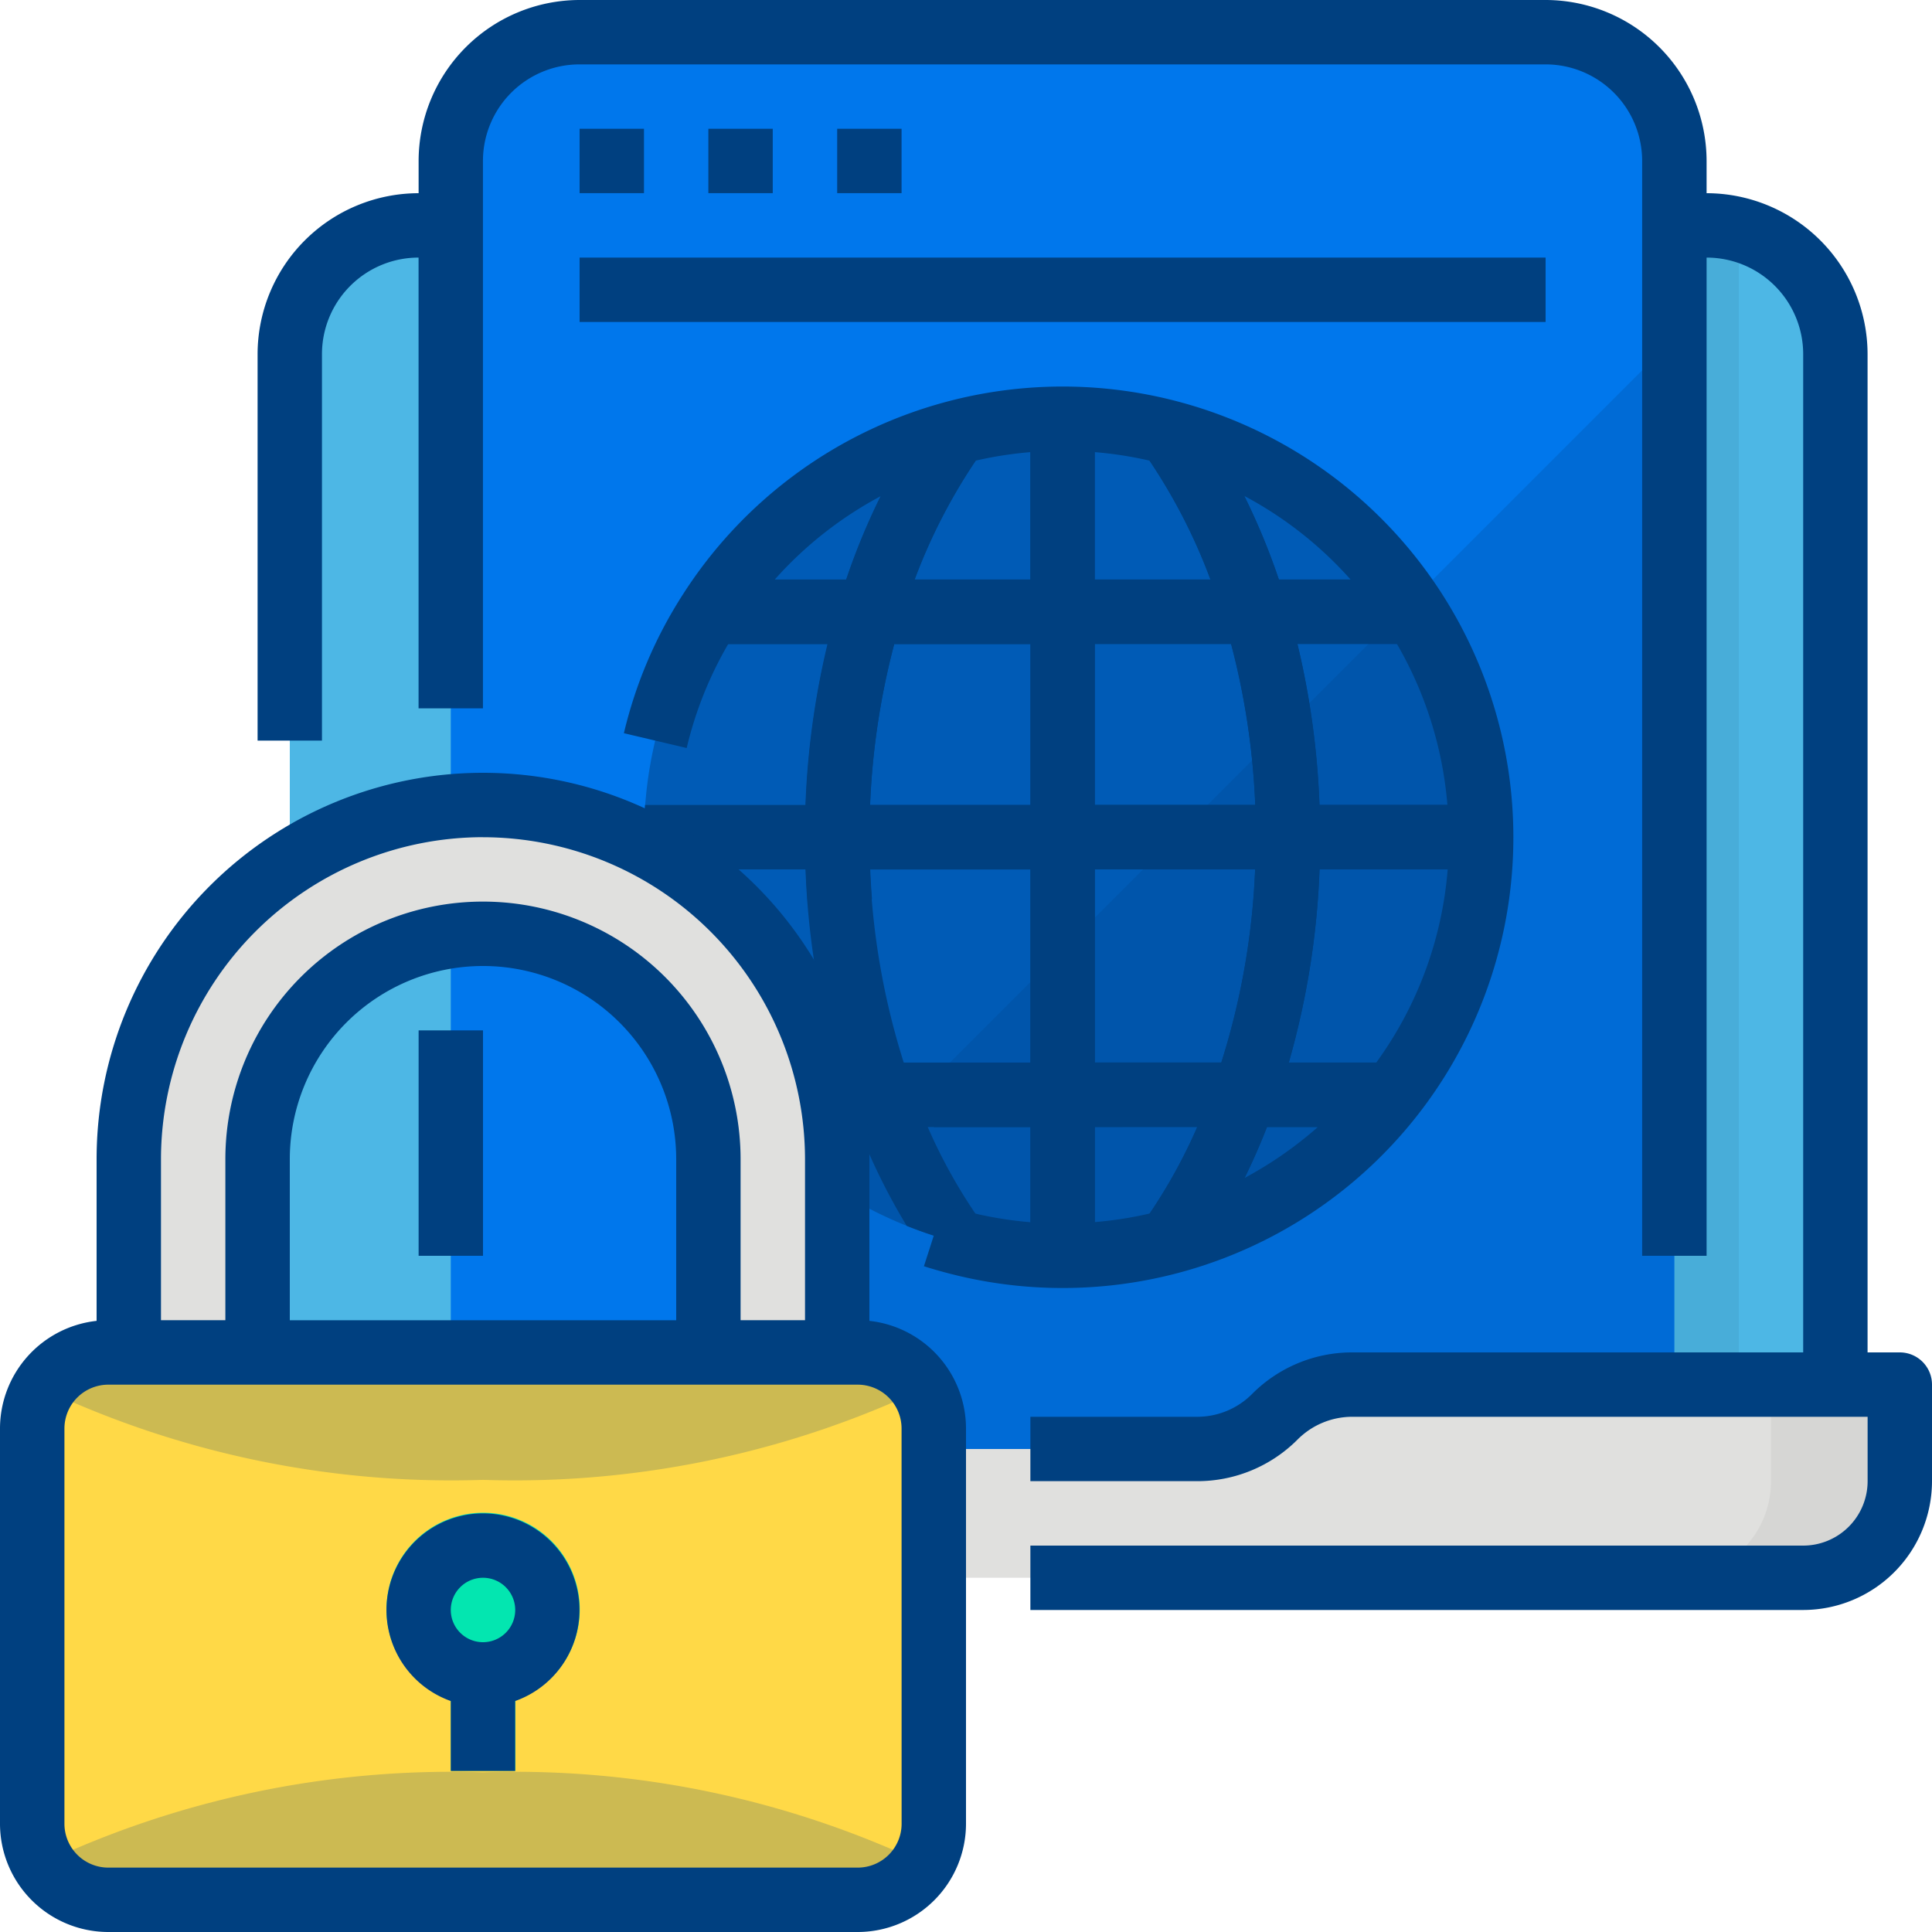 <svg xmlns="http://www.w3.org/2000/svg" width="40" height="40" viewBox="0 0 40 40">
  <g id="Filled_outline" data-name="Filled outline" transform="translate(0 0)">
    <path id="Trazado_101278" data-name="Trazado 101278" d="M90.667,72h26.667A2.667,2.667,0,0,1,120,74.667V95.333a2,2,0,0,1-2,2H90a2,2,0,0,1-2-2V74.667A2.667,2.667,0,0,1,90.667,72Z" transform="translate(-82 -67.334)" fill="#4db7e5"/>
    <path id="Trazado_101279" data-name="Trazado 101279" d="M432.667,72H432V97.333h1.333V72.084A2.672,2.672,0,0,0,432.667,72Z" transform="translate(-397.333 -67.334)" fill="#48add9"/>
    <path id="Trazado_101280" data-name="Trazado 101280" d="M150.667,24h-20A2.667,2.667,0,0,0,128,26.667v28h25.333v-28A2.667,2.667,0,0,0,150.667,24Z" transform="translate(-118.667 -23.334)" fill="#0077ec"/>
    <path id="Trazado_101281" data-name="Trazado 101281" d="M164.333,100,140,124.333h24.333Z" transform="translate(-129.667 -93)" fill="#004080" opacity="0.2"/>
    <path id="Trazado_101282" data-name="Trazado 101282" d="M193.333,128.667q0,.336-.025.667a8.655,8.655,0,0,1-7.435,7.916c-.178.026-.358.045-.54.059q-.33.025-.667.025t-.667-.025c-.182-.014-.362-.033-.54-.059a8.556,8.556,0,0,1-2.018-.536,8.666,8.666,0,0,1-5.417-7.38Q176,129,176,128.667t.025-.667a8.656,8.656,0,0,1,7.341-7.9q.314-.047.634-.073t.667-.025q.337,0,.667.025c.182.014.362.033.54.059a8.553,8.553,0,0,1,2.017.535,8.7,8.7,0,0,1,4.467,4.048,8.6,8.6,0,0,1,.952,3.333Q193.333,128.33,193.333,128.667Z" transform="translate(-162.667 -111.334)" fill="#004080" opacity="0.5"/>
    <path id="Trazado_101283" data-name="Trazado 101283" d="M193.308,129.333q.025-.33.025-.667t-.025-.667h-3.321a16.958,16.958,0,0,0-.457-3.333h2.826a8.615,8.615,0,0,0-.858-1.333h-2.353a13.712,13.712,0,0,0-1.255-2.714,8.552,8.552,0,0,0-2.017-.535l.465.6a11.678,11.678,0,0,1,1.391,2.649h-2.4v-3.308Q185,120,184.667,120t-.667.025v3.308h-2.4a11.636,11.636,0,0,1,1.4-2.659c.008-.011.015-.022.022-.033l.341-.543a8.583,8.583,0,0,0-1.923.522,13.667,13.667,0,0,0-1.255,2.714h-2.353a8.615,8.615,0,0,0-.858,1.333H179.8a16.937,16.937,0,0,0-.457,3.333h-3.321q-.025.33-.025.667t.025.667h3.322a16.706,16.706,0,0,0,.637,4h-2.622a8.7,8.7,0,0,0,1.052,1.333h2.022a12.969,12.969,0,0,0,1.007,2.047,8.555,8.555,0,0,0,2.018.536l-.465-.6a11.041,11.041,0,0,1-1.118-1.982H184v2.642q.33.025.667.025t.667-.025v-2.642h2.122a11,11,0,0,1-1.118,1.982l-.465.6a8.553,8.553,0,0,0,2.018-.536,12.892,12.892,0,0,0,1.007-2.047h2.022a8.7,8.7,0,0,0,1.052-1.333H189.35a16.733,16.733,0,0,0,.637-4Zm-9.308,4h-2.622a15.242,15.242,0,0,1-.7-4H184ZM184,128h-3.32a15.493,15.493,0,0,1,.5-3.333H184Zm3.956,5.333h-2.622v-4h3.319a15.272,15.272,0,0,1-.7,4ZM185.333,128v-3.333h2.822a15.517,15.517,0,0,1,.5,3.333Z" transform="translate(-162.667 -111.334)" fill="#004080"/>
    <path id="Trazado_101284" data-name="Trazado 101284" d="M93.724,360.667a2.276,2.276,0,0,1-1.609.667H86.667a2.276,2.276,0,0,1-1.609-.667A2.276,2.276,0,0,0,83.448,360H72v2a2,2,0,0,0,2,2h30.667a2,2,0,0,0,2-2v-2H95.333a2.276,2.276,0,0,0-1.609.667Z" transform="translate(-67.333 -331.334)" fill="#e0e0de"/>
    <path id="Trazado_101285" data-name="Trazado 101285" d="M434,360v2a2,2,0,0,1-2,2h2.667a2,2,0,0,0,2-2v-2Z" transform="translate(-397.333 -331.334)" fill="#d6d6d4"/>
    <path id="Trazado_101286" data-name="Trazado 101286" d="M42.667,353.5v8.333a1.482,1.482,0,0,1-.2.756,1.5,1.5,0,0,1-1.295.744H25.5a1.5,1.5,0,0,1-1.3-.744,1.482,1.482,0,0,1-.2-.756V353.5a1.482,1.482,0,0,1,.2-.756A1.5,1.5,0,0,1,25.5,352H41.167a1.5,1.5,0,0,1,1.295.744A1.482,1.482,0,0,1,42.667,353.5Z" transform="translate(-23.333 -324)" fill="#ffd947"/>
    <path id="Trazado_101287" data-name="Trazado 101287" d="M44.717,352.744a19.782,19.782,0,0,1-9.128,1.895,19.782,19.782,0,0,1-9.128-1.895,1.5,1.5,0,0,1,1.3-.744H43.422A1.5,1.5,0,0,1,44.717,352.744Z" transform="translate(-25.588 -324)" fill="#004080" opacity="0.2"/>
    <path id="Trazado_101288" data-name="Trazado 101288" d="M44.717,458.225a1.5,1.5,0,0,1-1.3.744H27.755a1.5,1.5,0,0,1-1.3-.744,19.782,19.782,0,0,1,9.128-1.895A19.782,19.782,0,0,1,44.717,458.225Z" transform="translate(-25.588 -419.636)" fill="#004080" opacity="0.2"/>
    <path id="Trazado_101289" data-name="Trazado 101289" d="M55.333,216A7.333,7.333,0,0,0,48,223.333v4h2.667v-4a4.667,4.667,0,0,1,9.333,0v4h2.667v-4A7.333,7.333,0,0,0,55.333,216Z" transform="translate(-45.333 -199.334)" fill="#e0e0de"/>
    <path id="Trazado_101290" data-name="Trazado 101290" d="M116,393.9a2,2,0,1,0-2.667,1.877v1.456h1.333v-1.456A2,2,0,0,0,116,393.9Z" transform="translate(-103.997 -360.572)" fill="#03e6b0"/>
    <path id="Trazado_101291" data-name="Trazado 101291" d="M114,44h-.667V23.333A3.337,3.337,0,0,0,110,20v-.667A3.337,3.337,0,0,0,106.667,16h-20a3.337,3.337,0,0,0-3.333,3.333V20A3.337,3.337,0,0,0,80,23.333v8h1.333v-8a2,2,0,0,1,2-2v9.333h1.333V19.333a2,2,0,0,1,2-2h20a2,2,0,0,1,2,2V42H110V21.333a2,2,0,0,1,2,2V44h-9.333a2.92,2.92,0,0,0-2.078.862,1.6,1.6,0,0,1-1.142.471H96v1.333h3.447a2.928,2.928,0,0,0,2.085-.862,1.6,1.6,0,0,1,1.135-.471h10.667v1.333A1.335,1.335,0,0,1,112,48H96v1.333h16a2.67,2.67,0,0,0,2.667-2.667v-2A.667.667,0,0,0,114,44Z" transform="translate(-74.667 -16)" fill="#004080"/>
    <path id="Trazado_101292" data-name="Trazado 101292" d="M120,272h1.333v4.667H120Z" transform="translate(-111.333 -250.667)" fill="#004080"/>
    <path id="Trazado_101293" data-name="Trazado 101293" d="M159.995,48h1.333v1.333h-1.333Z" transform="translate(-147.995 -45.334)" fill="#004080"/>
    <path id="Trazado_101294" data-name="Trazado 101294" d="M191.995,48h1.333v1.333h-1.333Z" transform="translate(-177.329 -45.334)" fill="#004080"/>
    <path id="Trazado_101295" data-name="Trazado 101295" d="M223.995,48h1.333v1.333h-1.333Z" transform="translate(-206.662 -45.334)" fill="#004080"/>
    <path id="Trazado_101296" data-name="Trazado 101296" d="M160,80h20v1.333H160Z" transform="translate(-148 -74.667)" fill="#004080"/>
    <path id="Trazado_101297" data-name="Trazado 101297" d="M178.043,129.07c-.141-.036-.283-.077-.423-.122l-.408,1.27c.164.053.332.1.494.143a9.332,9.332,0,1,0-5.484-14.052A9.216,9.216,0,0,0,171,119.182l1.3.307a7.879,7.879,0,0,1,.86-2.153h2.062a17.033,17.033,0,0,0-.469,4c0,.462.019.928.055,1.387l1.329-.106c-.016-.2-.028-.408-.037-.613h3.319v4h-2v1.333h2v1.97a7.98,7.98,0,0,1-1.374-.236Zm7.325-1.734a8.032,8.032,0,0,1-1.517,1.054c.168-.341.323-.692.464-1.054ZM186.578,126h-1.812a16.767,16.767,0,0,0,.637-4h2.653A7.859,7.859,0,0,1,186.578,126Zm-8.294-12.461a7.967,7.967,0,0,1,1.132-.176V116h-2.394A11.79,11.79,0,0,1,178.284,113.542Zm2.466-.176a7.981,7.981,0,0,1,1.133.176A11.786,11.786,0,0,1,183.144,116H180.75Zm2.822,3.97a15.505,15.505,0,0,1,.5,3.333H180.75v-3.333Zm4.483,3.333H185.4a16.918,16.918,0,0,0-.457-3.333h2.061a7.925,7.925,0,0,1,1.046,3.333ZM186.043,116h-1.482a14.325,14.325,0,0,0-.716-1.73,7.926,7.926,0,0,1,2.2,1.73Zm-9.721-1.73a14.32,14.32,0,0,0-.716,1.73h-1.482A7.925,7.925,0,0,1,176.322,114.272Zm-.224,6.4a15.5,15.5,0,0,1,.5-3.333h2.822v3.333ZM180.75,122h3.319a15.271,15.271,0,0,1-.7,4H180.75Zm2.121,5.333a11.117,11.117,0,0,1-.987,1.794,7.956,7.956,0,0,1-1.134.177v-1.97Z" transform="translate(-158.083 -104.002)" fill="#004080"/>
    <path id="Trazado_101298" data-name="Trazado 101298" d="M34,219.347V216a8,8,0,0,0-16,0v3.347a2.245,2.245,0,0,0-2,2.228v8.183A2.244,2.244,0,0,0,18.242,232H33.758A2.244,2.244,0,0,0,36,229.758v-8.183A2.245,2.245,0,0,0,34,219.347Zm-8-10.013A6.674,6.674,0,0,1,32.667,216v3.333H31.333V216a5.333,5.333,0,0,0-10.667,0v3.333H19.333V216A6.674,6.674,0,0,1,26,209.333Zm4,10H22V216a4,4,0,0,1,8,0Zm4.667,10.425a.909.909,0,0,1-.908.908H18.242a.909.909,0,0,1-.908-.908v-8.183a.909.909,0,0,1,.908-.908H33.758a.909.909,0,0,1,.908.908Z" transform="translate(-16 -192)" fill="#004080"/>
    <path id="Trazado_101299" data-name="Trazado 101299" d="M114.007,392a2,2,0,0,0-.667,3.885v1.448h1.333v-1.448a2,2,0,0,0-.667-3.885Zm0,2.667a.667.667,0,1,1,.667-.667A.667.667,0,0,1,114.007,394.667Z" transform="translate(-104.007 -360.667)" fill="#004080"/>
  </g>
</svg>
